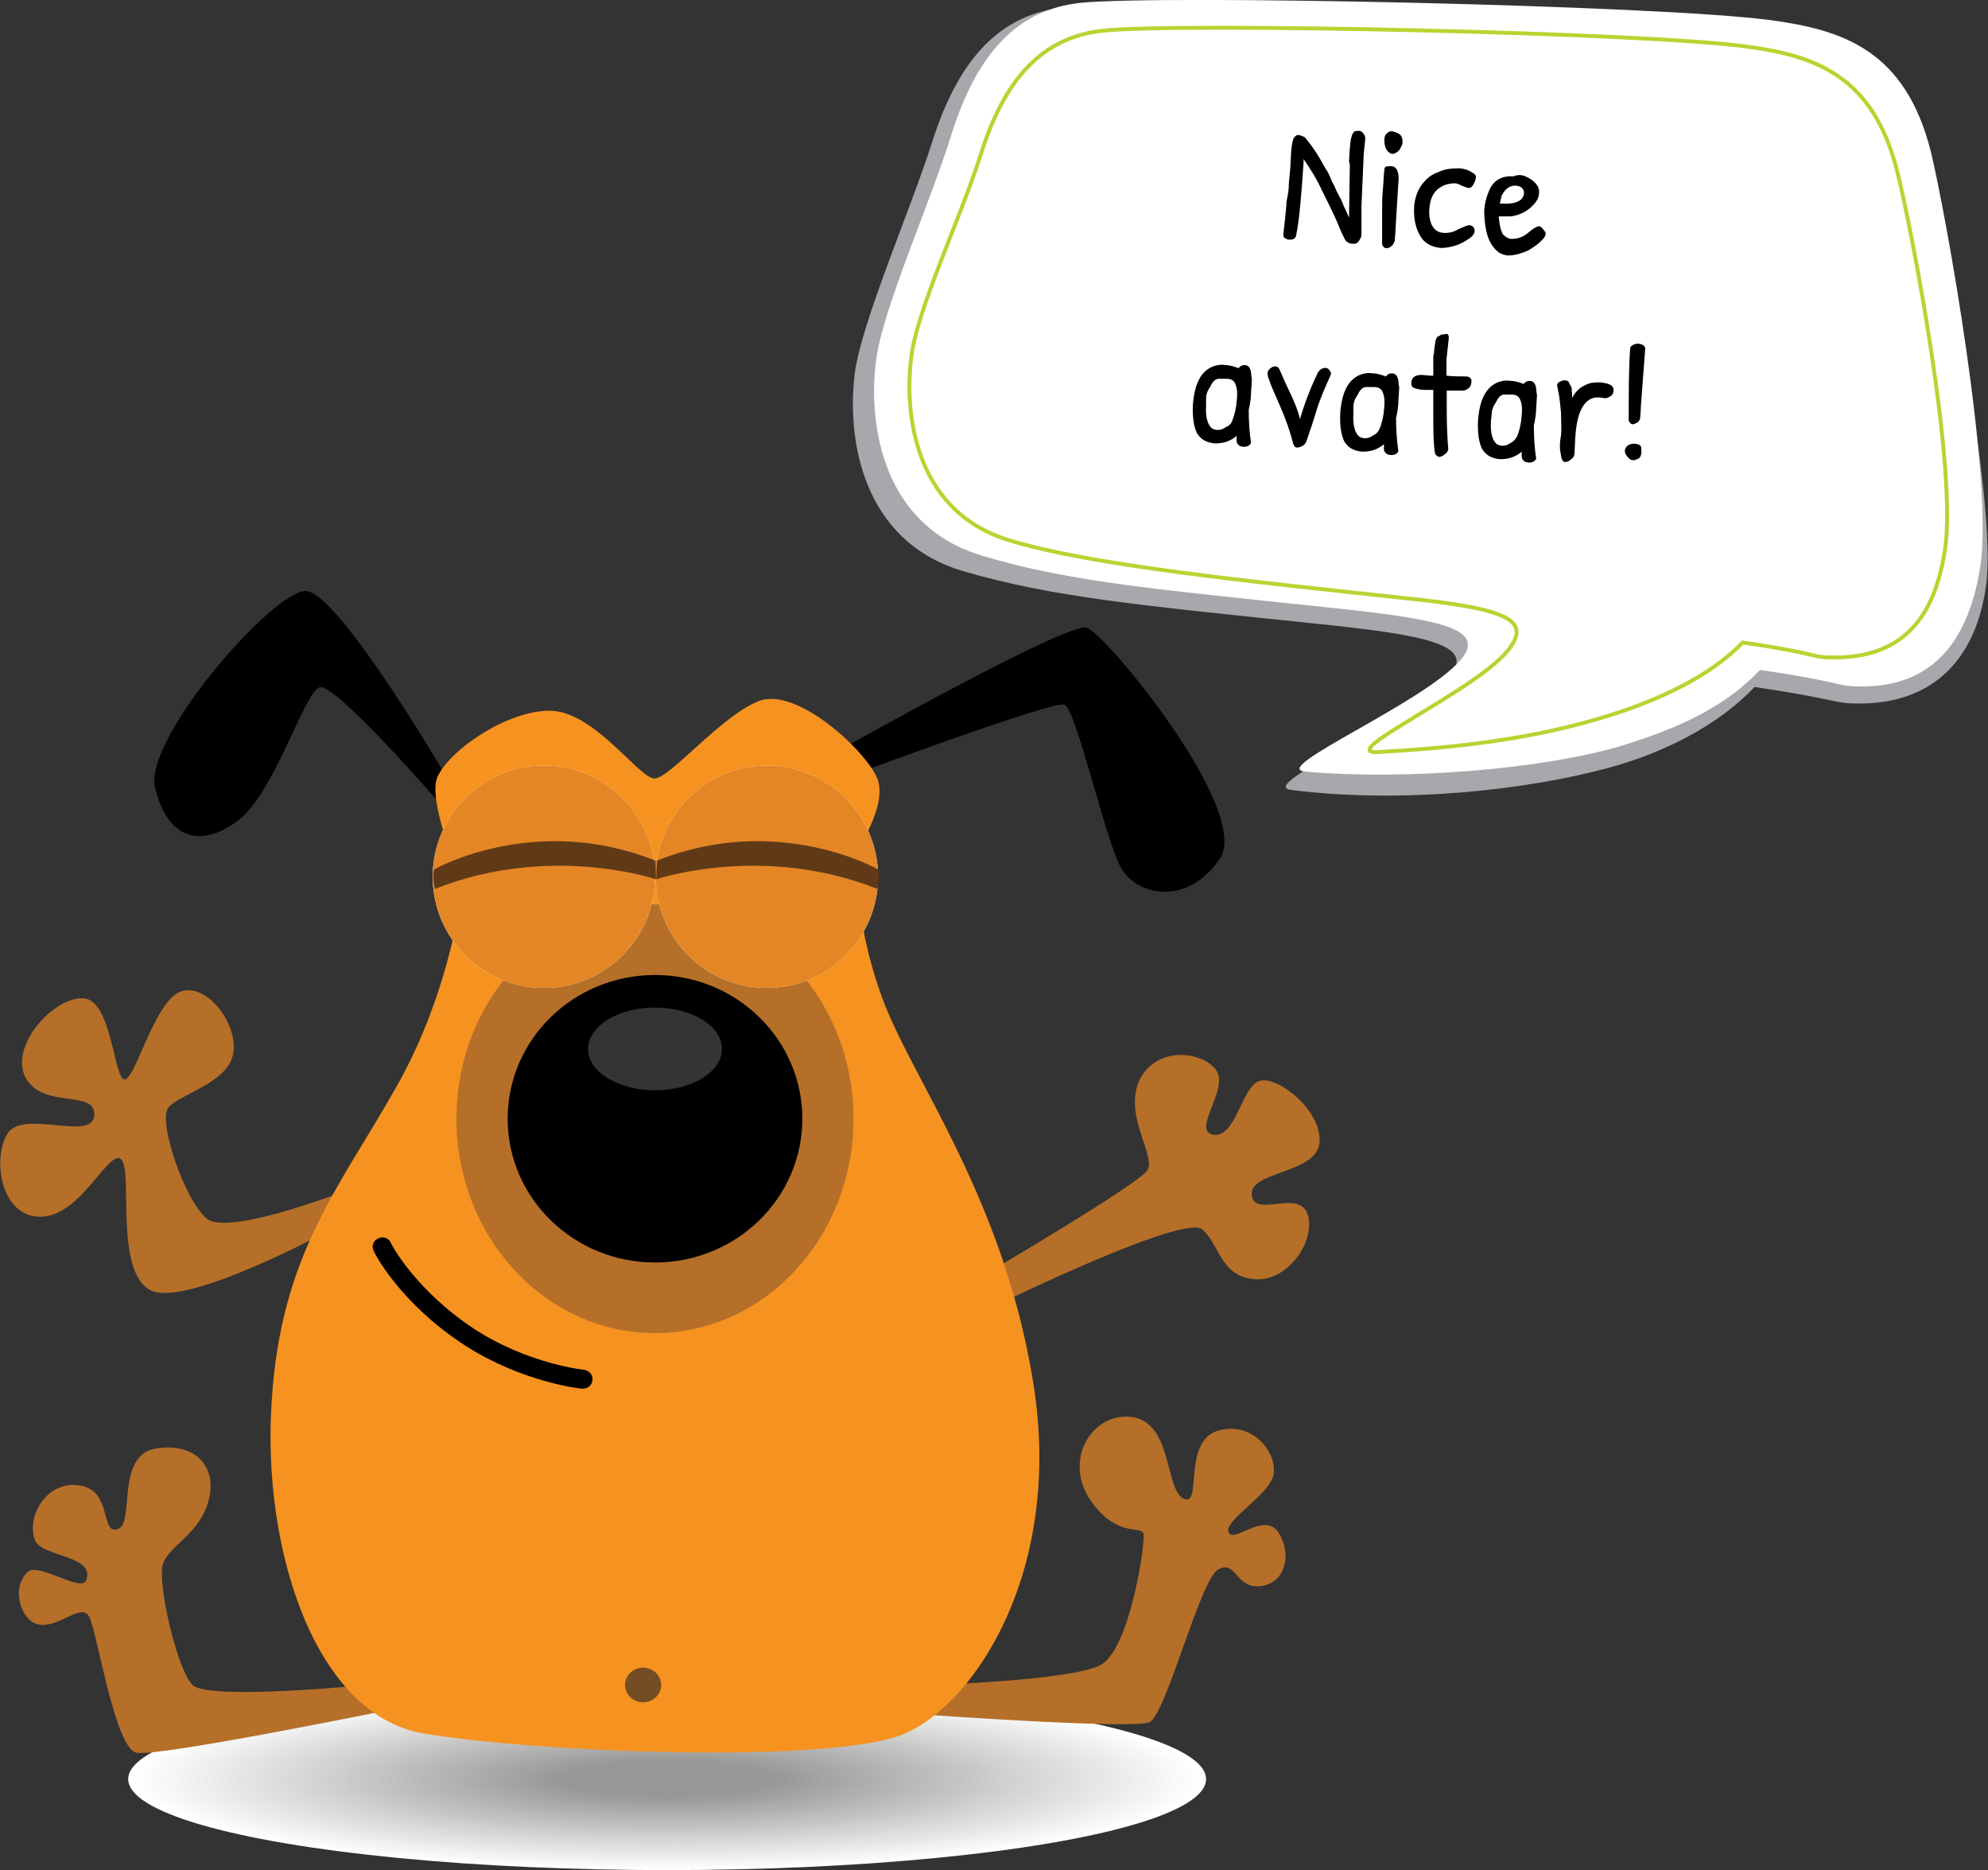 <?xml version="1.0" encoding="utf-8"?>
<!-- Generator: Adobe Illustrator 21.0.0, SVG Export Plug-In . SVG Version: 6.00 Build 0)  -->
<svg version="1.1" id="DogUserStatus" xmlns="http://www.w3.org/2000/svg" xmlns:xlink="http://www.w3.org/1999/xlink" x="0px"
	 y="0px" viewBox="0 0 769.1 723.3" style="enable-background:new 0 0 769.1 723.3;" xml:space="preserve">
<rect x="0" y="0" width="769.1" height="723.3" fill="#333333" stroke="none"/>
<style type="text/css">
	.st0{fill:#FFFFFF;}
	.st1{fill:#FDFDFD;}
	.st2{fill:#FBFBFB;}
	.st3{fill:#F9F9F9;}
	.st4{fill:#F7F7F7;}
	.st5{fill:#F5F5F5;}
	.st6{fill:#F3F3F3;}
	.st7{fill:#F1F1F1;}
	.st8{fill:#EFEFEF;}
	.st9{fill:#EDEDED;}
	.st10{fill:#EBEBEB;}
	.st11{fill:#E9E9E9;}
	.st12{fill:#E7E7E7;}
	.st13{fill:#E5E5E4;}
	.st14{fill:#E3E3E2;}
	.st15{fill:#E1E1E0;}
	.st16{fill:#DFDFDE;}
	.st17{fill:#DDDDDC;}
	.st18{fill:#DBDBDA;}
	.st19{fill:#D9D9D8;}
	.st20{fill:#D7D7D6;}
	.st21{fill:#D5D5D4;}
	.st22{fill:#D3D3D2;}
	.st23{fill:#D1D1D0;}
	.st24{fill:#CFCFCE;}
	.st25{fill:#CDCDCC;}
	.st26{fill:#CACACA;}
	.st27{fill:#C8C8C8;}
	.st28{fill:#C6C6C6;}
	.st29{fill:#C4C4C4;}
	.st30{fill:#C2C2C2;}
	.st31{fill:#C0C0C0;}
	.st32{fill:#BEBEBE;}
	.st33{fill:#BCBCBC;}
	.st34{fill:#BABABA;}
	.st35{fill:#B8B8B8;}
	.st36{fill:#B6B6B6;}
	.st37{fill:#B4B4B4;}
	.st38{fill:#B2B2B2;}
	.st39{fill:#B0B0AF;}
	.st40{fill:#AEAEAD;}
	.st41{fill:#ACACAB;}
	.st42{fill:#AAAAA9;}
	.st43{fill:#A8A8A7;}
	.st44{fill:#A6A6A5;}
	.st45{fill:#A4A4A3;}
	.st46{fill:#A2A2A1;}
	.st47{fill:#A0A09F;}
	.st48{fill:#9E9E9D;}
	.st49{fill:#9C9C9B;}
	.st50{fill:#9A9A99;}
	.st51{fill:#989897;}
	.st52{fill:#A7A8AC;}
	.st53{fill:#FFFFFF;stroke:#B8D432;stroke-width:1.5;stroke-miterlimit:10;}
	.st54{fill:#B56F29;}
	.st55{fill:#F69220;}
	.st56{fill:#754D24;}
	.st57{fill:#343433;}
	.st58{fill:#E48625;}
	.st59{fill:#603A17;}
</style>
<g id="shadow">
	<g>
		<ellipse class="st0" cx="258.1" cy="688.1" rx="208.5" ry="35.2"/>
		<ellipse class="st1" cx="258.1" cy="688.1" rx="205.3" ry="34.6"/>
		<ellipse class="st2" cx="258.1" cy="688.1" rx="202.1" ry="34"/>
		<ellipse class="st3" cx="258.1" cy="688.1" rx="198.9" ry="33.7"/>
		<ellipse class="st4" cx="258.1" cy="688.1" rx="195.7" ry="33.2"/>
		<ellipse class="st5" cx="258.1" cy="688.1" rx="192.5" ry="32.6"/>
		<ellipse class="st6" cx="258.1" cy="688.1" rx="189" ry="32"/>
		<ellipse class="st7" cx="258.1" cy="688.1" rx="185.8" ry="31.4"/>
		<ellipse class="st8" cx="258.1" cy="688.1" rx="182.6" ry="30.8"/>
		<ellipse class="st9" cx="258.1" cy="688.1" rx="179.5" ry="30.2"/>
		<ellipse class="st10" cx="258.1" cy="688.1" rx="176.3" ry="29.7"/>
		<ellipse class="st11" cx="258.1" cy="688.1" rx="173.1" ry="29.4"/>
		<ellipse class="st12" cx="258.1" cy="688.1" rx="169.9" ry="28.8"/>
		<ellipse class="st13" cx="258.1" cy="688.1" rx="166.7" ry="28.2"/>
		<ellipse class="st14" cx="258.1" cy="688.1" rx="163.2" ry="27.6"/>
		<ellipse class="st15" cx="258.1" cy="688.1" rx="160" ry="27"/>
		<ellipse class="st16" cx="258.1" cy="688.1" rx="156.8" ry="26.5"/>
		<ellipse class="st17" cx="258.1" cy="688.1" rx="153.6" ry="25.9"/>
		<ellipse class="st18" cx="258.1" cy="688.1" rx="150.4" ry="25.3"/>
		<ellipse class="st19" cx="258.1" cy="688.1" rx="147.2" ry="24.7"/>
		<ellipse class="st20" cx="258.1" cy="688.1" rx="144" ry="24.4"/>
		<ellipse class="st21" cx="258.1" cy="688.1" rx="140.8" ry="23.8"/>
		<ellipse class="st22" cx="258.1" cy="688.1" rx="137.3" ry="23.3"/>
		<ellipse class="st23" cx="258.1" cy="688.1" rx="134.1" ry="22.7"/>
		<ellipse class="st24" cx="258.1" cy="688.1" rx="130.9" ry="22.1"/>
		<ellipse class="st25" cx="258.1" cy="688.1" rx="127.7" ry="21.5"/>
		<ellipse class="st26" cx="258.1" cy="688.1" rx="124.5" ry="20.9"/>
		<ellipse class="st27" cx="258.1" cy="688.1" rx="121.3" ry="20.4"/>
		<ellipse class="st28" cx="258.1" cy="688.1" rx="118.1" ry="20.1"/>
		<ellipse class="st29" cx="258.1" cy="688.1" rx="114.9" ry="19.5"/>
		<ellipse class="st30" cx="258.1" cy="688.1" rx="111.4" ry="18.9"/>
		<ellipse class="st31" cx="258.1" cy="688.1" rx="108.2" ry="18.3"/>
		<ellipse class="st32" cx="258.1" cy="688.1" rx="105" ry="17.7"/>
		<ellipse class="st33" cx="258.1" cy="688.1" rx="101.8" ry="17.2"/>
		<ellipse class="st34" cx="258.1" cy="688.1" rx="98.6" ry="16.6"/>
		<ellipse class="st35" cx="258.1" cy="688.1" rx="95.4" ry="16"/>
		<ellipse class="st36" cx="258.1" cy="688.1" rx="92.2" ry="15.7"/>
		<ellipse class="st37" cx="258.1" cy="688.1" rx="89" ry="15.1"/>
		<ellipse class="st38" cx="258.1" cy="688.1" rx="85.5" ry="14.5"/>
		<ellipse class="st39" cx="258.1" cy="688.1" rx="82.3" ry="14"/>
		<ellipse class="st40" cx="258.1" cy="688.1" rx="79.1" ry="13.4"/>
		<ellipse class="st41" cx="258.1" cy="688.1" rx="75.9" ry="12.8"/>
		<ellipse class="st42" cx="258.1" cy="688.1" rx="72.7" ry="12.2"/>
		<ellipse class="st43" cx="258.1" cy="688.1" rx="69.5" ry="11.6"/>
		<ellipse class="st44" cx="258.1" cy="688.1" rx="66.3" ry="11.1"/>
		<ellipse class="st45" cx="258.1" cy="688.1" rx="63.1" ry="10.8"/>
		<ellipse class="st46" cx="258.1" cy="688.1" rx="59.6" ry="10.2"/>
		<ellipse class="st47" cx="258.1" cy="688.1" rx="56.4" ry="9.6"/>
		<ellipse class="st48" cx="258.1" cy="688.1" rx="53.2" ry="9"/>
		<ellipse class="st49" cx="258.1" cy="688.1" rx="50" ry="8.4"/>
		<ellipse class="st50" cx="258.1" cy="688.1" rx="46.8" ry="7.9"/>
		<ellipse class="st51" cx="258.1" cy="688.1" rx="43.6" ry="7.3"/>
	</g>
</g>
<g id="baloon">
	<g>
		<path class="st52" d="M744.4,59.9c-10.2-39.8-32.3-46.2-60.5-50C639.7,4,442.8-0.6,411.6,2.9c-24.7,2.6-40.7,19.8-50.9,51.8
			c-8.4,26.5-27.3,69.5-30,89.6c-3.2,25.6,2.9,64.9,41.6,76.5c34.6,10.2,69.5,13.4,136.7,20.4c42.5,4.4,62.2,8.1,51.8,20.4
			c-14.3,16.9-75,42.2-61.4,43.9c43,5.5,91.3,0,122.4-8.4c21.8-5.8,43-16.6,57-31.4c32.9,4.9,30.5,6.4,39.8,6.4
			c30.2,0.3,46-18.3,49.7-45.4C773.1,195.1,750.5,84.3,744.4,59.9z"/>
		<path class="st0" d="M747,58.7c-9.9-39.3-34-47.1-61.9-50.9C641.7,2,448.9-2.1,418,1.1c-24.4,2.6-40.1,19.5-50,51.2
			c-8.1,26.2-26.8,67.8-29.1,87.3c-3.2,25.3,2.9,64,41,75.3c33.7,10.2,68.3,13.1,134.4,20.1c41.9,4.4,61.1,7.9,50.9,20.1
			c-14,16.6-73.9,41.9-60.5,43.3c39,3.5,92.2-0.9,122.4-9.9c21.8-6.7,40.1-14.8,53.8-29.4c32.3,4.7,29.4,6.4,38.7,6.4
			c29.7,0.3,42.2-19.5,46.5-46.2C771.4,185.8,752.8,82.6,747,58.7z"/>
	</g>
	<path class="st53" d="M733.9,66c-9.3-36.9-32-44.5-58.2-48c-40.7-5.5-220.2-9.3-249.3-6.1c-23,2.6-37.8,18.3-47.1,48.3
		c-7.9,24.7-24.7,59.9-26.8,78.2c-2.9,23.8,2.6,60.2,38.4,70.7c31.7,9.6,91.9,15.7,154.1,22.4c39.3,4.1,47.7,8.7,38.1,20.4
		c-13.1,15.7-66.9,39.8-50,39c29.1-1.7,59.6-4.7,90.5-14.5c17.2-5.5,37.5-14.3,50.6-27.9c30.2,4.4,26.2,5.8,34.6,5.8
		c27.9,0.3,39.6-16,43.6-41.3C757.4,181.7,739.7,88.7,733.9,66z"/>
</g>
<g id="taxt">
	<path d="M521.9,62.5l0.3-5.2c0.3-3.8,0.9-5.8,1.7-6.4c0.6-0.3,1.2-0.3,1.7-0.3c0.6,0,1.5,0.3,1.7,0.9c0.6,0.6,0.9,1.5,0.9,2
		l-0.6,5.8l-0.9,20.4c0,1.7,0,3.8,0,6.1c0,2.3,0,3.8,0,4.7s-0.3,1.7-0.9,2.6c-0.6,0.9-1.2,1.2-2,1.2c-1.7,0-2.9-0.6-3.5-1.7
		c-0.6-1.2-1.5-2.9-2.6-5.8c-2-4.7-4.4-9.3-6.4-13.4c-2-4.4-4.4-8.1-7-11.9v1.5c-0.9,13.4-1.7,22.7-2.9,28.2
		c-0.3,1.2-1.2,1.5-2.6,1.5c-0.6,0-1.2-0.3-1.7-0.6c-0.6-0.3-0.6-0.9-0.6-1.5s0.3-2.3,0.6-5.5c0.3-3.2,0.6-5.5,0.6-7
		c0.6-2.9,0.9-4.9,0.9-6.4c0-1.2,0.3-3.5,0.6-7l0.3-6.1c0.3-2.9,0.6-4.7,1.2-5.5c0.3-0.3,0.6-0.6,1.2-0.9c0.9,0,1.7,0.3,2.9,0.9
		c1.7,2,3.2,4.1,4.7,6.4c1.5,2.3,2.3,4.1,3.2,5.5c0.9,1.2,1.7,2.9,2.6,5.2c1.2,2,1.7,3.8,2.3,4.7c0.6,1.2,1.5,2.6,2.3,4.9
		c1.2,2.3,1.7,3.8,2,4.4l0.3-19.8c0-0.3,0-0.6,0-0.9L521.9,62.5z"/>
	<path d="M541.1,69.2l-0.3,4.4l-0.9,14.8c0,2-0.3,3.5-0.3,4.7c-0.3,0.9-0.6,1.5-1.2,2s-1.2,0.9-2,0.9s-1.5-0.6-1.7-1.7
		c0-1.2,0-2.9,0-4.9s0-4.7,0-7.6c0-2.9,0-5.8,0.3-8.7c0.3-2.9,0.3-5.5,0.6-7.6c0-0.9,0.6-1.2,1.7-1.2
		C539.9,63.9,541.1,65.7,541.1,69.2z M536.4,51.7c0.6-0.6,1.2-0.9,1.5-0.9c0.3,0,0.6,0,0.9,0c2,0.6,3.2,1.2,3.5,2.3
		c0.3,0.6,0.3,1.2,0.3,2c0,0.9-0.6,1.7-1.2,2.9c-0.9,0.9-1.7,1.5-2.6,1.5s-1.7-0.6-2.3-1.5c-0.6-0.9-0.9-2-0.9-3.5
		C535.5,53.2,535.8,52.3,536.4,51.7z"/>
	<path d="M570.1,67.1c0.6,0.3,0.9,0.9,0.9,1.2c0,0.9-0.3,1.7-0.9,2.9s-1.2,1.5-2,1.5c-0.3,0-1.2-0.3-2.6-0.9c-1.2-0.6-2-0.9-2.6-0.9
		c-2.3,0-4.7,0.6-6.7,2.3c-2,1.7-2.9,4.1-3.2,7.3c-0.3,3.2,0.3,5.5,1.2,7c0.9,1.7,2.6,2.6,4.9,2.6c1.5,0,3.2-0.3,5.2-1.5
		c2-0.9,3.5-1.5,4.1-1.5c0.6,0,1.2,0.3,1.5,0.6c0.3,0.3,0.6,0.9,0.6,1.5c0,1.2-0.9,2.3-2.3,3.2s-3.2,2-5.2,2.6s-3.8,0.9-5.5,0.9
		c-3.5-0.3-6.4-1.7-8.1-4.7c-1.7-2.9-2.6-6.7-2.3-11.6c0.3-2.9,1.2-5.8,2.9-8.1c1.7-2.3,3.8-4.1,6.4-4.9c2.3-1.2,4.9-1.5,7.9-1.5
		C566.9,65.1,569,66.3,570.1,67.1z"/>
	<path d="M592.5,69.5c2,1.5,3.2,3.2,2.9,5.2c0,2-1.2,3.8-3.5,5.8c-2,1.7-4.7,2.9-7.6,3.2c-0.3,0-0.6,0-0.6,0c-0.3,0-0.3,0-0.6,0
		s-0.6,0-0.6,0s-0.3,0-0.6,0s-0.6,0-0.6,0s-0.3,0-0.9,0c-0.3,0-0.6,0-0.6,0c0.3,3.5,0.9,5.8,1.7,7c1.2,1.2,2.3,1.7,3.2,1.7
		c2.3,0,4.4-0.6,6.4-2.3c2-1.7,3.5-2.6,4.4-2.6c0.3,0,0.9,0.3,1.5,1.2c0.6,0.6,1.2,1.5,0.9,2c0,0.6-0.6,1.5-1.5,2.3
		c-0.9,0.9-1.7,1.7-3.2,2.6c-1.2,0.9-2.6,1.7-4.7,2.3c-1.7,0.6-3.5,0.9-4.9,0.9c-1.5,0-2.9-0.6-3.8-1.2c-2-1.5-3.5-3.8-4.4-6.7
		c-0.9-3.2-1.2-6.4-1.2-9.6c0.3-3.5,1.2-6.4,2.6-9c1.7-2.9,4.7-4.4,8.7-4.1C588.2,67.1,590.2,68,592.5,69.5z M589.6,74.7
		c0-1.7-1.2-2.9-3.5-2.9c-1.7,0-3.2,0.9-4.4,2.6c-0.3,0.6-0.9,1.2-0.9,2c-0.3,0.9-0.3,1.5-0.6,2.3C586.1,79.1,589.3,77.9,589.6,74.7
		z"/>
	<path d="M484.3,147.1l-0.3,4.7c0,1.7-0.3,4.1-0.9,6.7c0,4.7,0.3,9,0.9,12.8c-0.3,0.6-0.6,0.9-1.2,1.2c-0.6,0.3-1.2,0.3-1.7,0.3
		c-0.6,0-1.2-0.3-1.5-0.3c-0.3-0.3-0.6-0.6-0.9-0.9c0-0.3-0.3-0.6-0.3-0.9c0-0.3,0-0.6,0-1.2c0-0.6,0-0.9,0-0.9
		c-2.3,2-4.9,2.9-8.4,2.9c-3.2-0.3-5.5-1.5-7-4.1c-1.2-2.6-1.7-6.1-1.5-10.8c0.6-7.9,2.9-12.8,7.6-14.8c1.5-0.6,3.2-0.9,4.9-0.6
		c1.7,0,3.5,0.6,5.2,1.2c0.6-0.9,1.5-1.2,2.3-1.2c1.7,0,2.6,1.5,2.6,4.4C484.3,146,484.3,146.5,484.3,147.1z M476.8,162.5
		c0.9-2.3,1.5-4.9,1.7-7.9c0.3-2.9,0-4.9-0.6-6.1c-0.6-1.5-1.7-2-3.5-2c-0.6,0-1.7,0-2.9,0s-2.3,0.9-3.2,2.9
		c-1.2,1.7-1.7,3.2-1.7,4.7v2.6c-0.3,4.7,0.6,7.6,2.3,9c0.6,0.3,1.2,0.6,2.3,0.6c0.9,0,2-0.3,3.2-1.2
		C475.6,164.6,476.5,163.7,476.8,162.5z"/>
	<path d="M514.9,144.2v0.6c-2.3,5.2-4.4,9.9-5.5,13.7s-2.6,8.1-4.1,12.5c-0.3,0.6-0.9,1.2-1.5,1.5c-0.6,0.3-1.2,0.6-2,0.6
		s-1.2-0.6-1.5-1.5c-1.2-4.7-2.9-9.6-5.2-14.8c-2.3-5.2-3.8-8.7-4.1-9.9c-0.6-1.2-0.6-2-0.6-2.6c0-0.6,0.3-1.2,0.9-1.7
		c0.6-0.6,1.5-0.9,2-0.9c0.9,0,1.5,0.6,1.7,1.2c0.6,1.2,1.7,4.1,3.8,8.4s3.5,7.9,4.1,10.8c0.3-0.9,0.6-2,1.2-3.8
		c2-6.1,4.1-10.8,5.8-14.3c0.9-1.2,1.7-1.7,2.9-1.7c0.6,0,1.2,0.3,1.5,0.9C514.6,143.6,514.9,143.9,514.9,144.2z"/>
	<path d="M541.3,150.3l-0.3,4.7c0,1.7-0.3,4.1-0.9,6.7c0,4.7,0.3,9,0.9,12.8c-0.3,0.6-0.6,0.9-1.2,1.2c-0.6,0.3-1.2,0.3-1.7,0.3
		s-1.2-0.3-1.5-0.3c-0.3-0.3-0.6-0.6-0.9-0.9c0-0.3-0.3-0.6-0.3-0.9c0-0.3,0-0.6,0-1.2c0-0.6,0-0.9,0-0.9c-2.3,2-4.9,2.9-8.4,2.9
		c-3.2-0.3-5.5-1.5-7-4.1c-1.2-2.6-1.7-6.1-1.5-10.8c0.6-7.9,2.9-12.8,7.6-14.8c1.5-0.6,3.2-0.9,4.9-0.6c1.7,0,3.5,0.6,5.2,1.2
		c0.6-0.9,1.5-1.2,2.3-1.2c1.7,0,2.6,1.5,2.6,4.4C541.3,149.2,541.3,149.7,541.3,150.3z M533.8,165.7c0.9-2.3,1.5-4.9,1.7-7.9
		c0.3-2.9,0-4.9-0.6-6.1c-0.6-1.5-1.7-2-3.5-2c-0.6,0-1.7,0-2.9,0c-1.2,0-2.3,0.9-3.2,2.9c-1.2,1.7-1.7,3.2-1.7,4.7v2.6
		c-0.3,4.7,0.6,7.6,2.3,9c0.6,0.3,1.2,0.6,2.3,0.6c0.9,0,2-0.3,3.2-1.2C532.6,167.8,533.2,166.9,533.8,165.7z"/>
	<path d="M560.5,130.8l-0.9,8.1c0,0.6,0,2.6,0,6.4c2.6,0.3,5.2,0.3,7.9,0.3c1.5,0.3,2,1.2,1.7,2.3c0,1.2-0.6,2-1.5,2.6
		c-0.9,0.6-1.7,0.6-2.6,0.6s-1.5,0-2,0s-1.2,0-1.7,0c-0.9,0-1.2,0-1.7,0c0,0.3,0,1.7,0,3.8c0,2,0,3.5,0,4.1c0,6.1,0.3,11.1,0.6,14.8
		c-0.3,0.9-0.6,1.5-1.5,2c-0.6,0.6-1.5,0.9-2,0.9s-1.5-0.6-1.7-1.7c-0.6-4.1-0.6-8.7-0.6-14.3s0-8.7,0-9.9c-0.6,0-1.7,0-3.2,0
		s-2.9-0.3-3.8-0.6c-1.2-0.3-1.5-0.9-1.5-2c0-2.3,1.5-3.2,4.1-3.2l3.2,0.3c0.6,0,0.9,0,1.2,0c0-4.4,0-6.7,0-7s0-0.9,0.3-2
		c0-1.2,0.3-2.6,0.6-4.7c0.3-0.9,0.6-1.5,1.5-1.7c0.6-0.6,1.5-0.6,2-0.6C560,128.8,560.5,129.4,560.5,130.8z"/>
	<path d="M594.6,153.2l-0.3,4.7c0,1.7-0.3,4.1-0.9,6.7c0,4.7,0.3,9,0.9,12.8c-0.3,0.6-0.6,0.9-1.2,1.2c-0.6,0.3-1.2,0.3-1.7,0.3
		s-1.2-0.3-1.5-0.3c-0.3-0.3-0.6-0.6-0.9-0.9c0-0.3-0.3-0.6-0.3-0.9c0-0.3,0-0.6,0-1.2c0-0.6,0-0.9,0-0.9c-2.3,2-4.9,2.9-8.4,2.9
		c-3.2-0.3-5.5-1.5-7-4.1c-1.2-2.6-1.7-6.1-1.5-10.8c0.6-7.9,2.9-12.8,7.6-14.8c1.5-0.6,3.2-0.9,4.9-0.6c1.7,0,3.5,0.6,5.2,1.2
		c0.6-0.9,1.5-1.2,2.3-1.2c1.7,0,2.6,1.5,2.6,4.4C594.6,152.1,594.6,152.7,594.6,153.2z M587,168.6c0.9-2.3,1.5-4.9,1.7-7.9
		c0.3-2.9,0-4.9-0.6-6.1c-0.6-1.5-1.7-2-3.5-2c-0.6,0-1.7,0-2.6,0c-1.2,0-2.3,0.9-3.2,2.9c-1.2,1.7-1.7,3.2-1.7,4.7l-0.3,2.6
		c-0.3,4.7,0.6,7.6,2.3,9c0.6,0.3,1.2,0.6,2.3,0.6c0.9,0,2-0.3,3.2-1.2C585.6,170.7,586.4,169.8,587,168.6z"/>
	<path d="M603.6,170.4l0.3-2c0.3-2.6,0-5.8,0-9c-0.3-3.2-0.6-5.8-0.9-7.3c-0.3-1.7-0.6-2.6-0.6-3.2c0-0.3,0.3-0.9,0.9-1.2
		c0.6-0.3,1.2-0.6,2-0.6c0.9,0,1.5,0.3,1.7,0.9c0.3,0.6,0.6,1.2,0.9,1.7c0.3,0.6,0,1.5,0.3,2.3c0,0.9,0,1.7,0,2
		c1.2-2.6,3.2-4.4,6.1-5.5c1.5-0.6,2.9-0.6,4.7-0.6c3.5,0.3,5.5,1.2,5.2,3.2c0,1.2-0.6,2-2,2.6c-0.6,0.3-0.9,0.3-1.5,0.3l-2-0.3
		c-5.5-0.3-8.7,4.9-9.3,16l-0.3,6.1l0,0c-0.3,0.9-0.6,1.5-1.5,2c-0.6,0.6-1.5,0.9-2,0.9c-0.9,0-1.5-0.9-1.7-2.6
		C603.6,174.5,603.3,173,603.6,170.4z"/>
	<path d="M628.6,174.5c0-0.6,0.3-1.5,0.9-2s1.5-0.9,2.6-0.9c1.2,0,1.7,0.3,2.3,0.6c0.6,0.3,0.6,1.2,0.6,2.6c0,1.5-0.6,2.3-1.2,2.6
		c-0.6,0.3-1.5,0.6-2,0.6c-0.9,0-1.7-0.6-2.3-1.5C628.9,175.9,628.6,175,628.6,174.5z M636.5,134.6l-1.7,22.7c0,2-0.3,3.8-0.3,4.7
		c-0.3,0.6-0.6,1.2-1.2,1.5c-0.6,0.3-1.2,0.6-1.7,0.6c-0.6,0-1.2-0.6-1.5-1.5c0-11.1,0-20.6,0.6-28.2c0.3-0.6,0.9-0.9,1.5-1.2
		c0.9-0.3,1.5-0.3,1.7-0.3C635.6,133.2,636.2,133.7,636.5,134.6z"/>
</g>
<g id="dog">
	<path id="ear2" d="M324.1,290.5c0,0,88.7-50,96.3-47.7c7.3,2,64,71,51.5,89.3c-12.5,18.6-32.3,14.5-38.4,3.2
		c-6.1-11.3-17.2-61.4-21.8-62.8s-78.2,25.9-78.2,25.9L324.1,290.5z"/>
	<path id="ear1" d="M173.4,301.6c0,0-42.2-72.4-55-73C106,228,55.3,285.9,60,304.8c4.7,18.9,16.6,23.6,31.4,13.1
		s26.2-50.3,32.3-52.1c6.1-1.7,47.4,46,47.4,46L173.4,301.6z"/>
	<path id="leg2" class="st54" d="M360.4,651.7c0,0,53.5-1.7,65.1-7.6c11.6-5.5,17.7-47.7,16.9-50.9c-0.9-3.2-9.9,1.5-19.8-11.9
		c-11.3-15.1-1.5-33.4,13.1-33.4c18.9,0,14.3,30,23,32c6.1,1.5-1.2-23.6,13.4-26.8c13.4-3.2,22.7,9.9,20.4,18
		c-2.3,7.6-19.2,17.2-17.2,21.5c1.7,4.7,13.7-8.1,19.2,0c5.5,8.4,2.9,19.8-7,20.9c-9.6,0.9-9.3-10.5-16.3-6.4
		c-7,4.1-20.1,56.1-26.5,59c-6.4,2.9-90.7-3.2-90.7-3.2L360.4,651.7z"/>
	<path id="leg1" class="st54" d="M141.7,651.7c0,0-61.1,6.1-67.2,0s-13.4-38.7-11.6-46.2c1.7-7.3,13.7-11.6,17.5-24.1
		c4.1-13.1-3.8-23.6-19.8-21.2c-16,2.3-8.4,28.5-14.8,31.1c-7,2.9-2.3-14-14-16.6C18.7,571.8,10,586,13.5,595.6
		c2.3,6.7,23.8,5.8,19.8,15.7c-2,4.7-18.6-7.3-22.7-3.2c-6.4,6.1-2.6,18.3,3.8,20.1c8.4,2,16.9-8.7,20.1-2.9
		c3.2,6.1,9.9,50.9,18.3,52.6s98-16.6,98-16.6L141.7,651.7z"/>
	<path id="hand2_1_" class="st54" d="M387.2,504c0,0,71-34.6,77.9-28.5c7,6.1,6.7,17.5,19.5,19.2c12.8,1.7,24.1-13.7,21.5-24.4
		c-2.9-11.1-20.9,1.2-21.8-8.1c-1.2-9.3,25.3-8.1,26.2-20.4s-16-25.6-23-23.8c-7,1.7-9.3,22.1-18,20.9c-8.7-1.5,5.8-17.2,1.2-24.7
		c-4.7-7.3-22.7-10.2-29.7,3.2c-6.7,13.7,6.4,29.7,2.9,35.2c-3.5,5.5-61.7,39.6-61.7,39.6L387.2,504z"/>
	<path id="hand1" class="st54" d="M136.5,459.5c0,0-47.7,18.9-56.4,11.9s-18.9-37.5-15.1-42.8c3.8-5.2,22.1-9.3,25-20.1
		c2.9-10.8-8.7-27.6-19.2-25.3s-18,33.2-22.4,34.3c-4.4,0.9-4.9-31.1-16.3-31.4C20.7,385.6,3.3,404.8,10,417
		c7,12.2,26.8,4.1,26.5,14.3c-0.6,10.5-27.9-2.6-33.7,7.3c-5.8,9.6-2.6,32.3,13.1,32s26.5-27,31.1-22.1c4.4,4.9-2.6,42.5,10.8,50.3
		C71.1,506.9,131,474,131,474L136.5,459.5z"/>
	<g id="body">
		<path class="st55" d="M179,342c0,0-3.8,40.1-25.9,78.8c-22.1,39-44.5,64.6-48,121.3c-3.8,56.7,16.6,121,58.5,128.3
			s159.1,12.2,186.7,0s61.1-64,49.4-135.8c-11.6-71.8-46.8-116.9-58.5-148.9c-11.6-32-9.9-56.7-9.9-56.7s12.2-17.2,8.1-27.9
			c-4.4-10.8-31.1-35.5-45.7-30c-14.5,5.5-34.3,29.7-40.4,30c-5.8,0.3-22.7-25.3-39.8-26.2c-17.2-0.6-40.7,16-44.5,26.2
			C165.6,311.2,179,342,179,342z"/>
		<ellipse class="st56" cx="248.8" cy="651.7" rx="7" ry="6.7"/>
	</g>
	<g id="nose">
		<ellipse class="st54" cx="253.4" cy="432.7" rx="76.8" ry="82.9"/>
		<ellipse cx="253.4" cy="432.7" rx="57" ry="55.6"/>
		<ellipse class="st57" cx="253.4" cy="405.7" rx="25.9" ry="16"/>
	</g>
	<g id="eyesopen">
		<circle class="st0" cx="296.7" cy="339.1" r="43"/>
		<circle cx="296.7" cy="339.1" r="11.1"/>
		<circle class="st0" cx="210.4" cy="339.1" r="43"/>
		<circle cx="210.4" cy="339.1" r="11.1"/>
	</g>
	<g id="eyesclosed">
		<circle class="st58" cx="296.7" cy="339.1" r="43"/>
		<circle class="st58" cx="210.4" cy="339.1" r="43"/>
		<path class="st59" d="M168.3,343.8c-1.2-3.9-0.4-7.5-0.4-7.5s38.8-22.2,85.7-3.4l0.2,7.2C253.9,340.1,212.8,326.1,168.3,343.8z"/>
		<path class="st59" d="M339.4,343.8c1.2-3.9,0.4-7.5,0.4-7.5s-38.8-22.2-85.7-3.4l-0.2,7.2C253.8,340.1,294.9,326.1,339.4,343.8z"
			/>
	</g>
	<path id="mounth" d="M225.5,537.1h-0.3c-0.9,0-23.3-2.6-45.1-16.6c-25.3-16.3-35.2-35.8-35.5-36.6c-0.9-1.7-0.3-4.1,1.7-4.9
		c1.7-0.9,4.1-0.3,4.9,1.7c0,0.3,9.6,18.6,32.9,33.7c20.4,13.1,41.6,15.4,41.9,15.4c2,0.3,3.5,2,3.2,4.1
		C229,535.7,227.5,537.1,225.5,537.1L225.5,537.1z"/>
</g>
</svg>
